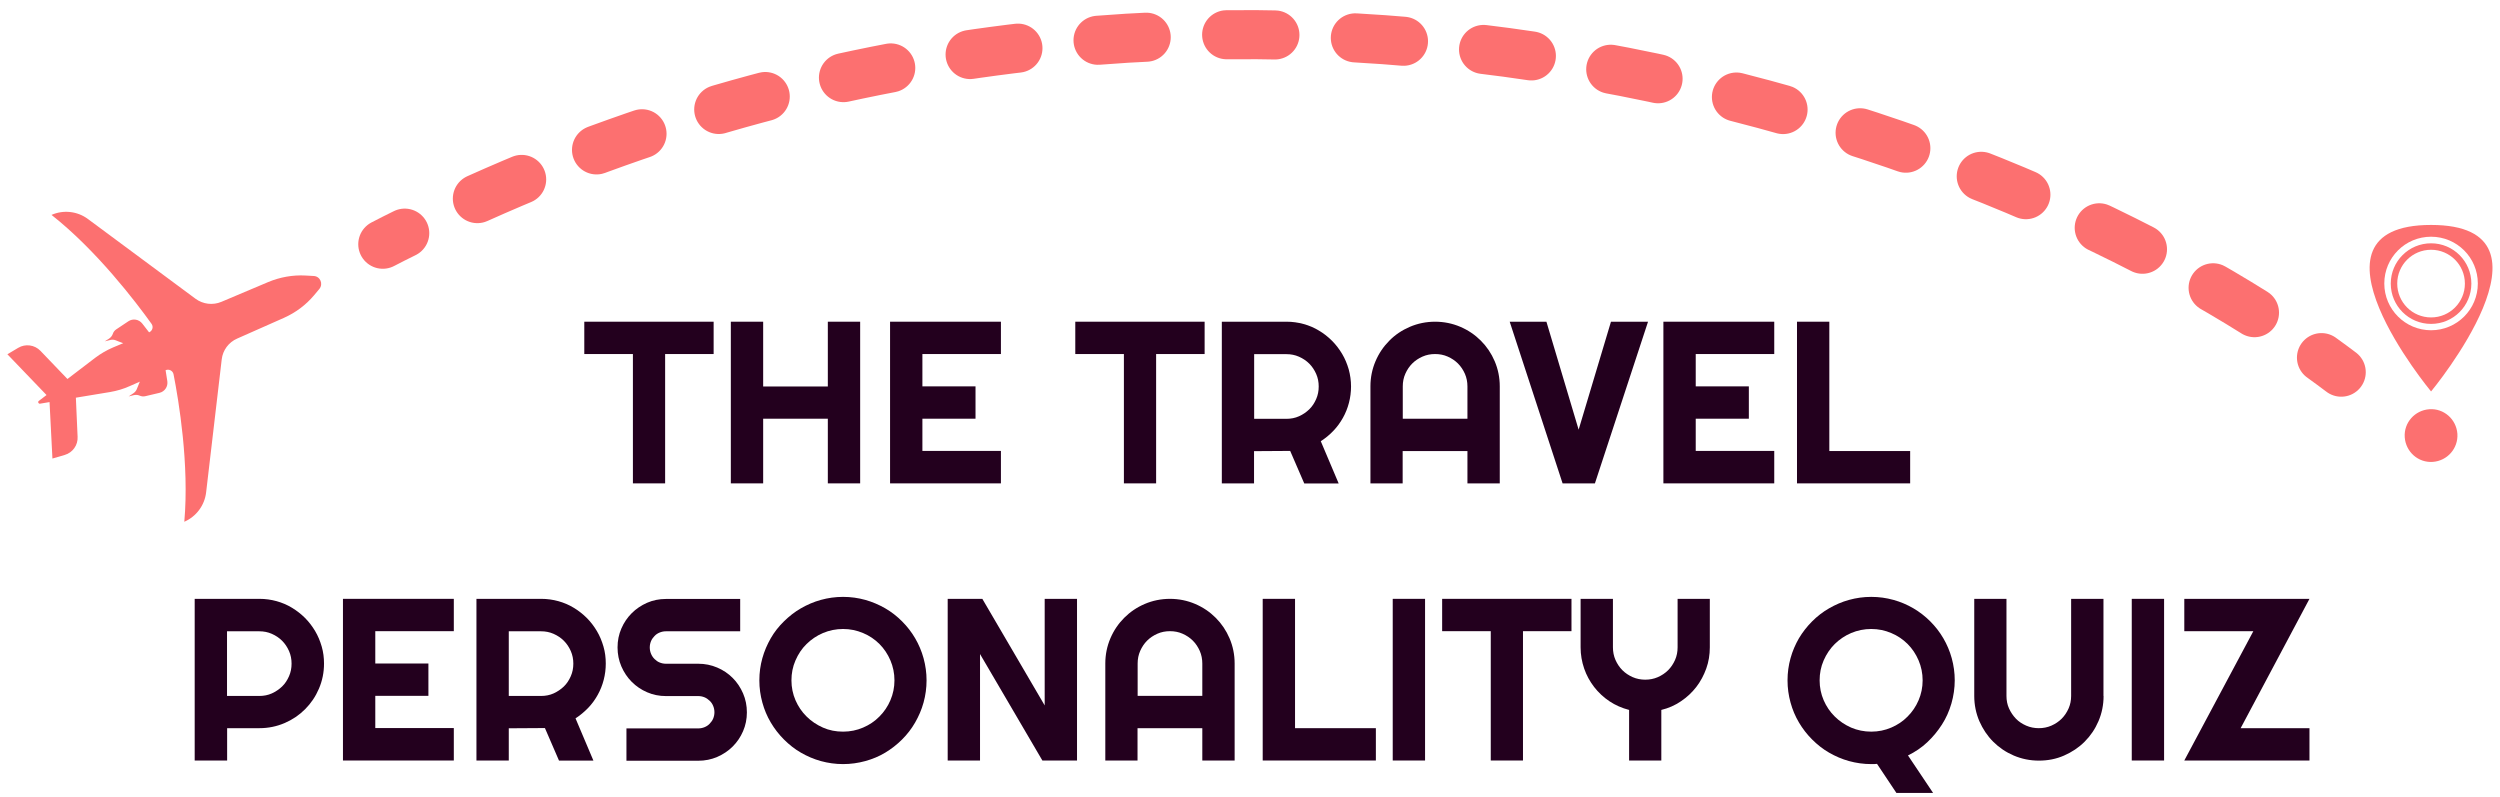 <?xml version="1.0" encoding="UTF-8"?><svg id="Layer_1" xmlns="http://www.w3.org/2000/svg" viewBox="0 0 216.5 69"><defs><style>.cls-1{stroke-dasharray:0 0 4.18 6.97;}.cls-1,.cls-2{fill:none;stroke:#fc7070;stroke-linecap:round;stroke-miterlimit:10;stroke-width:4.25px;}.cls-3{fill:#fc7070;}.cls-4{fill:#23001e;}</style></defs><g><g><path class="cls-3" d="M210.53,19.48c-11.97,0,0,14.42,0,14.42,0,0,11.97-14.42,0-14.42Zm0,9.12c-2.23,0-4.05-1.81-4.05-4.05s1.81-4.05,4.05-4.05,4.05,1.81,4.05,4.05-1.81,4.05-4.05,4.05Z"/><path class="cls-3" d="M210.53,21.07c-1.93,0-3.49,1.56-3.49,3.49s1.56,3.49,3.49,3.49,3.49-1.56,3.49-3.49-1.56-3.49-3.49-3.49Zm0,6.42c-1.62,0-2.93-1.31-2.93-2.93s1.31-2.93,2.93-2.93,2.93,1.31,2.93,2.93-1.31,2.93-2.93,2.93Z"/><path class="cls-3" d="M212.81,37.57c.08,1.26-.87,2.34-2.13,2.43s-2.34-.87-2.43-2.13,.87-2.34,2.13-2.43,2.34,.87,2.43,2.13Z"/></g><path class="cls-3" d="M15.95,45.19h0c1.04-.45,1.77-1.42,1.9-2.55l1.35-11.51c.09-.8,.6-1.49,1.34-1.81l4.04-1.79c1.01-.45,1.9-1.11,2.61-1.95l.46-.55c.37-.44,.08-1.11-.49-1.13l-.71-.04c-1.1-.06-2.2,.14-3.21,.56l-4.07,1.72c-.74,.31-1.59,.21-2.24-.27l-9.31-6.9c-.91-.68-2.12-.82-3.16-.36h0c3.9,3.07,7.3,7.53,8.66,9.43,.19,.26,.08,.62-.21,.74h0l-.59-.76c-.29-.37-.81-.46-1.2-.2l-1.05,.7c-.14,.09-.25,.23-.3,.39h0c-.06,.17-.17,.31-.32,.41l-.38,.24,.49-.12c.15-.04,.31-.03,.46,.03l.25,.1,.4,.15-.86,.36c-.55,.23-1.08,.54-1.56,.9l-2.41,1.84-2.34-2.44c-.5-.52-1.3-.63-1.92-.26l-.94,.56,3.39,3.53-.67,.51c-.11,.08-.03,.26,.1,.24l.83-.14,.25,4.89,1.06-.31c.69-.2,1.16-.85,1.12-1.57l-.15-3.39,2.96-.49c.59-.1,1.17-.27,1.72-.52l.86-.38-.16,.39-.1,.25c-.06,.15-.16,.27-.29,.36l-.42,.28,.44-.11c.17-.04,.35-.03,.51,.04h0c.15,.07,.33,.09,.49,.05l1.23-.29c.46-.11,.75-.55,.68-1.01l-.15-.95h0c.29-.13,.63,.04,.69,.36,.45,2.28,1.37,7.82,.93,12.77Z"/><g><path class="cls-2" d="M33.15,21.15c.63-.33,1.27-.65,1.9-.96"/><path class="cls-1" d="M41.34,17.2c64.54-28.97,127.7-7.75,156.84,11.78"/><path class="cls-2" d="M201.04,30.97c.59,.42,1.15,.84,1.71,1.26"/></g></g><g><path class="cls-4" d="M57.6,41.86h-2.79v-11.2h-4.21v-2.8h11.2v2.8h-4.2v11.2Z"/><path class="cls-4" d="M66.09,41.86h-2.8v-14h2.8v5.61h5.6v-5.61h2.8v14h-2.8v-5.6h-5.6v5.6Z"/><path class="cls-4" d="M86.68,41.86h-9.6v-14h9.6v2.8h-6.8v2.8h4.6v2.8h-4.6v2.79h6.8v2.8Z"/><path class="cls-4" d="M100.12,41.86h-2.79v-11.2h-4.21v-2.8h11.2v2.8h-4.2v11.2Z"/><path class="cls-4" d="M108.61,41.86h-2.8v-14h5.6c.51,0,1.01,.07,1.48,.2,.48,.13,.92,.32,1.33,.57,.41,.24,.79,.54,1.13,.88s.63,.72,.88,1.14,.43,.86,.57,1.34c.13,.48,.2,.97,.2,1.48,0,.48-.06,.95-.18,1.41-.12,.46-.29,.89-.52,1.3s-.5,.79-.83,1.13c-.33,.35-.69,.64-1.09,.9l1.55,3.66h-2.98l-1.22-2.82-3.13,.02v2.8Zm0-11.2v5.61h2.8c.38,0,.75-.07,1.08-.22,.34-.15,.63-.35,.89-.6s.45-.55,.6-.89,.22-.7,.22-1.09-.07-.75-.22-1.09-.35-.64-.6-.89-.55-.45-.89-.6c-.34-.15-.7-.22-1.08-.22h-2.8Z"/><path class="cls-4" d="M129.88,41.86h-2.8v-2.8h-5.61v2.8h-2.79v-8.4c0-.77,.15-1.5,.44-2.18s.69-1.27,1.2-1.78c.5-.51,1.1-.91,1.78-1.2,.68-.29,1.41-.44,2.18-.44s1.5,.15,2.18,.44c.68,.29,1.27,.69,1.78,1.2s.91,1.1,1.2,1.78,.44,1.41,.44,2.18v8.4Zm-2.8-5.6v-2.8c0-.38-.07-.75-.22-1.09s-.35-.64-.6-.89-.55-.45-.89-.6-.7-.22-1.09-.22-.75,.07-1.09,.22-.64,.35-.89,.6-.45,.55-.6,.89-.22,.7-.22,1.09v2.8h5.61Z"/><path class="cls-4" d="M142.72,27.86l-4.6,14h-2.8l-4.58-14h3.18l2.79,9.35,2.8-9.35h3.2Z"/><path class="cls-4" d="M153.65,41.86h-9.6v-14h9.6v2.8h-6.8v2.8h4.6v2.8h-4.6v2.79h6.8v2.8Z"/><path class="cls-4" d="M165.42,41.86h-9.8v-14h2.8v11.2h7v2.8Z"/><path class="cls-4" d="M19.66,65.86h-2.8v-14h5.61c.51,0,1.01,.07,1.48,.2s.92,.32,1.33,.57,.79,.54,1.13,.88,.63,.72,.88,1.14,.43,.86,.57,1.34,.2,.97,.2,1.48c0,.77-.15,1.49-.44,2.17s-.69,1.27-1.2,1.78-1.1,.91-1.78,1.2-1.4,.44-2.17,.44h-2.8v2.8Zm0-11.2v5.61h2.8c.38,0,.75-.07,1.08-.22s.63-.35,.89-.6,.45-.55,.6-.89,.22-.7,.22-1.09-.07-.75-.22-1.09-.35-.64-.6-.89-.55-.45-.89-.6-.7-.22-1.08-.22h-2.8Z"/><path class="cls-4" d="M39.3,65.86h-9.6v-14h9.6v2.8h-6.8v2.8h4.6v2.8h-4.6v2.79h6.8v2.8Z"/><path class="cls-4" d="M44.06,65.86h-2.8v-14h5.61c.51,0,1.01,.07,1.48,.2s.92,.32,1.33,.57,.79,.54,1.13,.88,.63,.72,.88,1.14,.43,.86,.57,1.34,.2,.97,.2,1.48c0,.48-.06,.95-.18,1.41s-.29,.89-.52,1.3-.5,.79-.83,1.13-.69,.64-1.09,.9l1.55,3.66h-2.98l-1.22-2.82-3.13,.02v2.8Zm0-11.2v5.61h2.8c.38,0,.75-.07,1.08-.22s.63-.35,.89-.6,.45-.55,.6-.89,.22-.7,.22-1.09-.07-.75-.22-1.09-.35-.64-.6-.89-.55-.45-.89-.6-.7-.22-1.08-.22h-2.8Z"/><path class="cls-4" d="M53.48,56.06c0-.58,.11-1.12,.33-1.63s.52-.95,.9-1.33,.83-.68,1.33-.9,1.05-.33,1.63-.33h6.43v2.8h-6.43c-.2,0-.38,.04-.55,.11s-.32,.17-.44,.3-.23,.27-.3,.44-.11,.35-.11,.55,.04,.38,.11,.55,.17,.32,.3,.45,.27,.23,.44,.3,.35,.11,.55,.11h2.8c.58,0,1.12,.11,1.64,.33s.96,.52,1.34,.9,.68,.83,.9,1.34,.33,1.06,.33,1.64-.11,1.12-.33,1.63-.52,.95-.9,1.33-.83,.68-1.34,.9-1.06,.33-1.64,.33h-6.22v-2.8h6.22c.2,0,.38-.04,.55-.11s.32-.17,.44-.3,.23-.27,.3-.44,.11-.35,.11-.55-.04-.38-.11-.55-.17-.32-.3-.44-.27-.23-.44-.3-.35-.11-.55-.11h-2.8c-.58,0-1.12-.11-1.63-.33s-.95-.52-1.33-.9-.68-.83-.9-1.34-.33-1.06-.33-1.64Z"/><path class="cls-4" d="M80.24,58.92c0,.66-.09,1.3-.26,1.92s-.42,1.19-.73,1.73-.69,1.03-1.13,1.47-.93,.82-1.46,1.14-1.11,.56-1.73,.73-1.26,.26-1.92,.26-1.3-.09-1.92-.26-1.19-.42-1.73-.73-1.03-.7-1.47-1.14-.82-.93-1.14-1.47-.56-1.11-.73-1.73-.26-1.25-.26-1.92,.09-1.31,.26-1.92,.42-1.19,.73-1.73,.69-1.02,1.14-1.46,.93-.82,1.47-1.13,1.11-.56,1.73-.73,1.25-.26,1.92-.26,1.31,.09,1.92,.26,1.19,.42,1.73,.73,1.02,.69,1.46,1.13,.82,.93,1.13,1.46,.56,1.11,.73,1.73,.26,1.26,.26,1.92Zm-2.78,0c0-.61-.12-1.19-.35-1.73s-.55-1.02-.95-1.42-.87-.72-1.42-.95-1.12-.35-1.73-.35-1.2,.12-1.74,.35-1.01,.55-1.42,.95-.72,.87-.96,1.42-.35,1.12-.35,1.73,.12,1.19,.35,1.72,.55,1.01,.96,1.41c.4,.4,.88,.72,1.42,.96s1.12,.35,1.74,.35,1.19-.12,1.73-.35,1.02-.55,1.42-.96c.4-.4,.72-.87,.95-1.41s.35-1.11,.35-1.72Z"/><path class="cls-4" d="M93.27,65.86h-3l-5.4-9.22v9.22h-2.8v-14h3l5.4,9.23v-9.23h2.8v14Z"/><path class="cls-4" d="M106.92,65.86h-2.8v-2.8h-5.61v2.8h-2.79v-8.4c0-.77,.15-1.5,.44-2.18s.69-1.27,1.2-1.78,1.1-.91,1.78-1.2,1.41-.44,2.18-.44,1.5,.15,2.18,.44,1.27,.69,1.78,1.2,.91,1.1,1.2,1.78,.44,1.41,.44,2.18v8.4Zm-2.8-5.6v-2.8c0-.38-.07-.75-.22-1.09s-.35-.64-.6-.89-.55-.45-.89-.6-.7-.22-1.09-.22-.75,.07-1.09,.22-.64,.35-.89,.6-.45,.55-.6,.89-.22,.7-.22,1.09v2.8h5.61Z"/><path class="cls-4" d="M119.15,65.86h-9.8v-14h2.8v11.2h7v2.8Z"/><path class="cls-4" d="M123.41,65.86h-2.8v-14h2.8v14Z"/><path class="cls-4" d="M131.89,65.86h-2.79v-11.2h-4.21v-2.8h11.2v2.8h-4.2v11.2Z"/><path class="cls-4" d="M143.87,65.86h-2.79v-4.38c-.62-.16-1.19-.41-1.7-.75s-.96-.76-1.33-1.24-.66-1.01-.86-1.59-.31-1.2-.31-1.84v-4.2h2.8v4.2c0,.38,.07,.75,.22,1.09s.35,.64,.6,.89,.55,.45,.89,.6,.71,.22,1.09,.22,.75-.07,1.09-.22,.64-.35,.89-.6,.45-.55,.6-.89,.22-.7,.22-1.09v-4.2h2.79v4.2c0,.64-.1,1.26-.31,1.84s-.49,1.11-.86,1.59-.81,.89-1.33,1.24c-.51,.35-1.08,.6-1.7,.75v4.38Z"/><path class="cls-4" d="M167.41,68.67h-3.18l-1.68-2.52c-.09,.01-.18,.02-.26,.02h-.24c-.66,0-1.3-.09-1.92-.26s-1.19-.42-1.73-.73-1.03-.7-1.47-1.14c-.44-.44-.82-.93-1.14-1.47-.32-.54-.56-1.11-.73-1.73-.17-.62-.26-1.25-.26-1.92s.09-1.31,.26-1.92c.17-.62,.42-1.19,.73-1.73,.32-.53,.7-1.02,1.14-1.46,.44-.44,.93-.82,1.47-1.13s1.11-.56,1.73-.73,1.25-.26,1.92-.26,1.31,.09,1.92,.26c.62,.17,1.2,.42,1.73,.73,.53,.31,1.02,.69,1.46,1.13,.44,.44,.82,.93,1.13,1.46s.56,1.11,.73,1.73c.17,.62,.26,1.26,.26,1.92s-.1,1.36-.29,2.01c-.19,.65-.46,1.26-.82,1.82s-.78,1.07-1.27,1.53-1.05,.84-1.67,1.14l2.17,3.24Zm-.91-9.75c0-.61-.12-1.19-.35-1.73s-.55-1.02-.95-1.42-.87-.72-1.42-.95c-.54-.23-1.12-.35-1.73-.35s-1.2,.12-1.74,.35c-.54,.23-1.01,.55-1.42,.95-.4,.4-.72,.87-.96,1.42s-.35,1.12-.35,1.73,.12,1.19,.35,1.72,.55,1.01,.96,1.41c.4,.4,.88,.72,1.42,.96,.54,.23,1.12,.35,1.74,.35s1.19-.12,1.73-.35c.54-.23,1.02-.55,1.42-.96,.4-.4,.72-.87,.95-1.41s.35-1.11,.35-1.72Z"/><path class="cls-4" d="M182.17,60.27c0,.77-.15,1.5-.44,2.18-.29,.68-.69,1.27-1.2,1.78s-1.1,.9-1.78,1.2-1.41,.44-2.18,.44-1.5-.15-2.18-.44-1.27-.69-1.78-1.2-.9-1.1-1.2-1.78c-.29-.68-.44-1.41-.44-2.18v-8.41h2.79v8.41c0,.38,.07,.75,.22,1.08s.35,.63,.6,.89,.55,.45,.89,.6,.71,.22,1.09,.22,.75-.07,1.09-.22,.64-.35,.89-.6,.45-.55,.6-.89,.22-.7,.22-1.08v-8.41h2.8v8.41Z"/><path class="cls-4" d="M187.41,65.86h-2.8v-14h2.8v14Z"/><path class="cls-4" d="M200,65.86h-10.84l5.98-11.2h-5.98v-2.8h10.84l-5.96,11.2h5.96v2.8Z"/></g></svg>